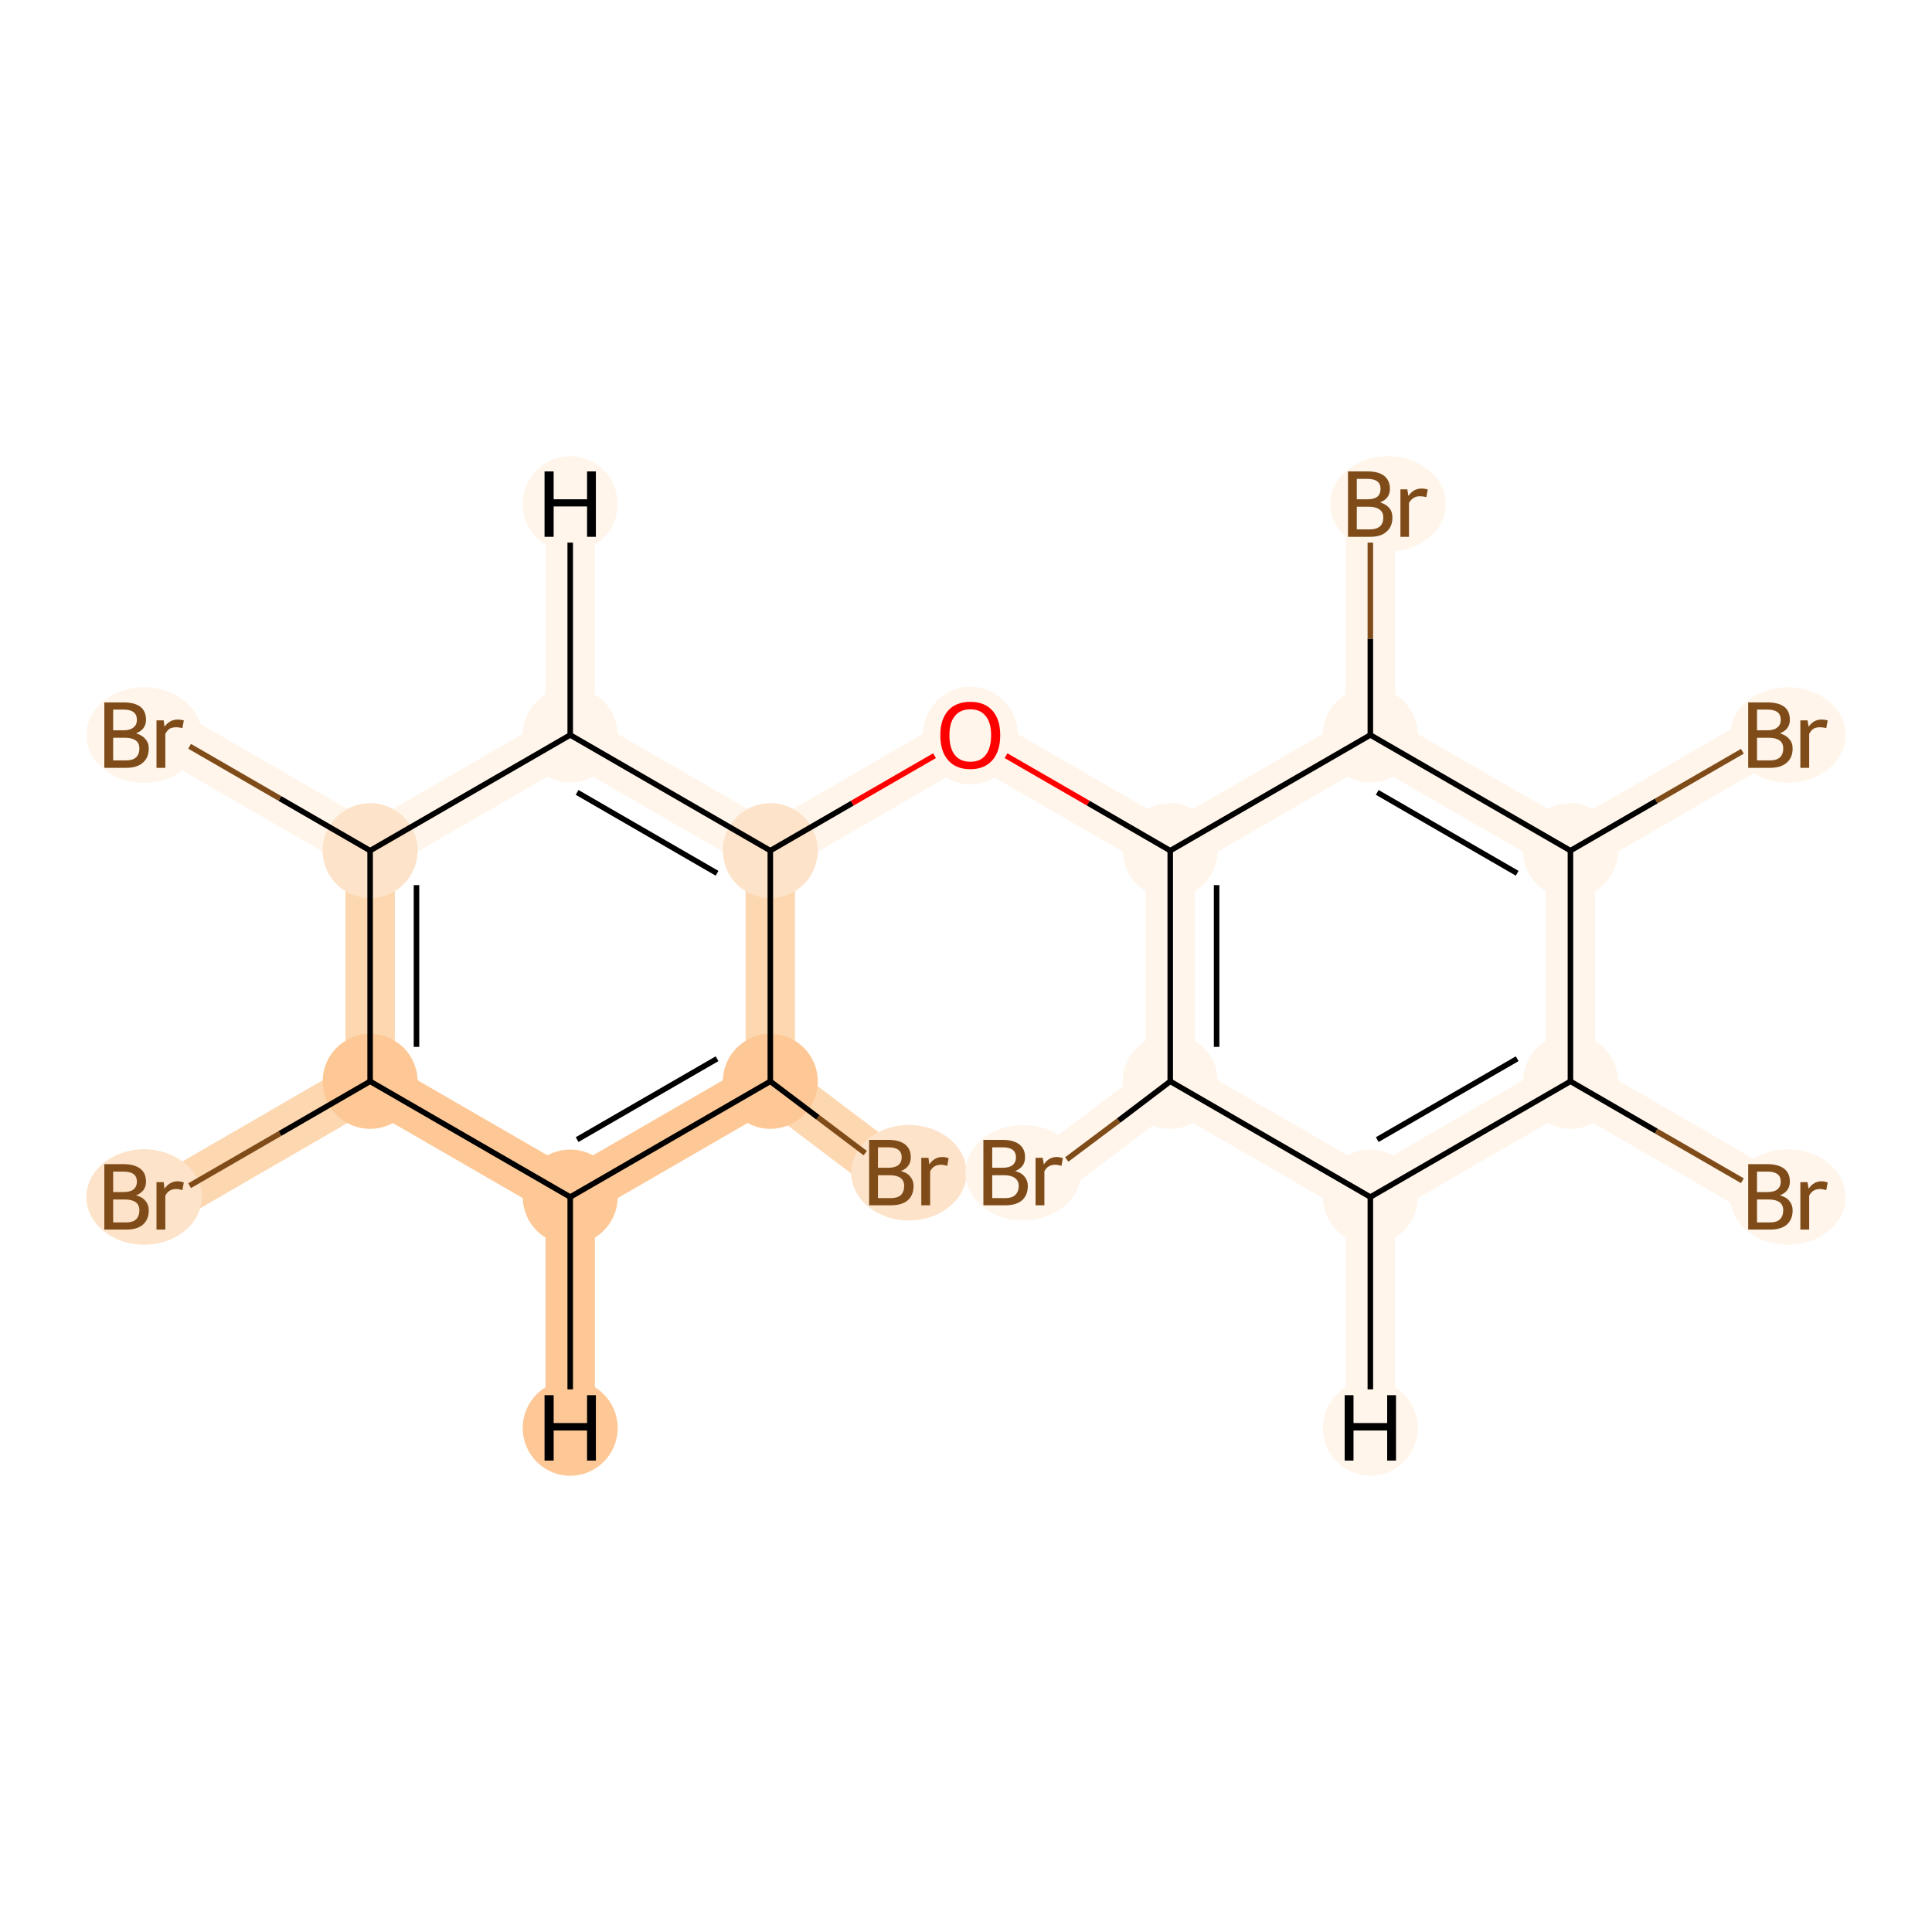 <?xml version='1.0' encoding='iso-8859-1'?>
<svg version='1.1' baseProfile='full'
              xmlns='http://www.w3.org/2000/svg'
                      xmlns:rdkit='http://www.rdkit.org/xml'
                      xmlns:xlink='http://www.w3.org/1999/xlink'
                  xml:space='preserve'
width='700px' height='700px' viewBox='0 0 700 700'>
<!-- END OF HEADER -->
<rect style='opacity:1.0;fill:#FFFFFF;stroke:none' width='700.0' height='700.0' x='0.0' y='0.0'> </rect>
<path d='M 322.9,424.9 L 279.1,391.8' style='fill:none;fill-rule:evenodd;stroke:#FDD7B0;stroke-width:17.9px;stroke-linecap:butt;stroke-linejoin:miter;stroke-opacity:1' />
<path d='M 279.1,391.8 L 206.6,433.7' style='fill:none;fill-rule:evenodd;stroke:#FDC895;stroke-width:17.9px;stroke-linecap:butt;stroke-linejoin:miter;stroke-opacity:1' />
<path d='M 279.1,391.8 L 279.1,308.2' style='fill:none;fill-rule:evenodd;stroke:#FDD7B0;stroke-width:17.9px;stroke-linecap:butt;stroke-linejoin:miter;stroke-opacity:1' />
<path d='M 206.6,433.7 L 134.1,391.8' style='fill:none;fill-rule:evenodd;stroke:#FDC895;stroke-width:17.9px;stroke-linecap:butt;stroke-linejoin:miter;stroke-opacity:1' />
<path d='M 206.6,433.7 L 206.6,517.4' style='fill:none;fill-rule:evenodd;stroke:#FDC895;stroke-width:17.9px;stroke-linecap:butt;stroke-linejoin:miter;stroke-opacity:1' />
<path d='M 134.1,391.8 L 61.7,433.7' style='fill:none;fill-rule:evenodd;stroke:#FDD7B0;stroke-width:17.9px;stroke-linecap:butt;stroke-linejoin:miter;stroke-opacity:1' />
<path d='M 134.1,391.8 L 134.1,308.2' style='fill:none;fill-rule:evenodd;stroke:#FDD7B0;stroke-width:17.9px;stroke-linecap:butt;stroke-linejoin:miter;stroke-opacity:1' />
<path d='M 134.1,308.2 L 206.6,266.3' style='fill:none;fill-rule:evenodd;stroke:#FFF5EB;stroke-width:17.9px;stroke-linecap:butt;stroke-linejoin:miter;stroke-opacity:1' />
<path d='M 134.1,308.2 L 61.7,266.3' style='fill:none;fill-rule:evenodd;stroke:#FFF5EB;stroke-width:17.9px;stroke-linecap:butt;stroke-linejoin:miter;stroke-opacity:1' />
<path d='M 206.6,266.3 L 279.1,308.2' style='fill:none;fill-rule:evenodd;stroke:#FFF5EB;stroke-width:17.9px;stroke-linecap:butt;stroke-linejoin:miter;stroke-opacity:1' />
<path d='M 206.6,266.3 L 206.6,182.6' style='fill:none;fill-rule:evenodd;stroke:#FFF5EB;stroke-width:17.9px;stroke-linecap:butt;stroke-linejoin:miter;stroke-opacity:1' />
<path d='M 279.1,308.2 L 351.6,266.3' style='fill:none;fill-rule:evenodd;stroke:#FFF5EB;stroke-width:17.9px;stroke-linecap:butt;stroke-linejoin:miter;stroke-opacity:1' />
<path d='M 351.6,266.3 L 424.0,308.2' style='fill:none;fill-rule:evenodd;stroke:#FFF5EB;stroke-width:17.9px;stroke-linecap:butt;stroke-linejoin:miter;stroke-opacity:1' />
<path d='M 424.0,308.2 L 424.0,391.8' style='fill:none;fill-rule:evenodd;stroke:#FFF5EB;stroke-width:17.9px;stroke-linecap:butt;stroke-linejoin:miter;stroke-opacity:1' />
<path d='M 424.0,308.2 L 496.5,266.3' style='fill:none;fill-rule:evenodd;stroke:#FFF5EB;stroke-width:17.9px;stroke-linecap:butt;stroke-linejoin:miter;stroke-opacity:1' />
<path d='M 424.0,391.8 L 380.2,424.9' style='fill:none;fill-rule:evenodd;stroke:#FFF5EB;stroke-width:17.9px;stroke-linecap:butt;stroke-linejoin:miter;stroke-opacity:1' />
<path d='M 424.0,391.8 L 496.5,433.7' style='fill:none;fill-rule:evenodd;stroke:#FFF5EB;stroke-width:17.9px;stroke-linecap:butt;stroke-linejoin:miter;stroke-opacity:1' />
<path d='M 496.5,433.7 L 569.0,391.8' style='fill:none;fill-rule:evenodd;stroke:#FFF5EB;stroke-width:17.9px;stroke-linecap:butt;stroke-linejoin:miter;stroke-opacity:1' />
<path d='M 496.5,433.7 L 496.5,517.4' style='fill:none;fill-rule:evenodd;stroke:#FFF5EB;stroke-width:17.9px;stroke-linecap:butt;stroke-linejoin:miter;stroke-opacity:1' />
<path d='M 569.0,391.8 L 569.0,308.2' style='fill:none;fill-rule:evenodd;stroke:#FFF5EB;stroke-width:17.9px;stroke-linecap:butt;stroke-linejoin:miter;stroke-opacity:1' />
<path d='M 569.0,391.8 L 641.4,433.7' style='fill:none;fill-rule:evenodd;stroke:#FFF5EB;stroke-width:17.9px;stroke-linecap:butt;stroke-linejoin:miter;stroke-opacity:1' />
<path d='M 569.0,308.2 L 496.5,266.3' style='fill:none;fill-rule:evenodd;stroke:#FFF5EB;stroke-width:17.9px;stroke-linecap:butt;stroke-linejoin:miter;stroke-opacity:1' />
<path d='M 569.0,308.2 L 641.4,266.3' style='fill:none;fill-rule:evenodd;stroke:#FFF5EB;stroke-width:17.9px;stroke-linecap:butt;stroke-linejoin:miter;stroke-opacity:1' />
<path d='M 496.5,266.3 L 496.5,182.6' style='fill:none;fill-rule:evenodd;stroke:#FFF5EB;stroke-width:17.9px;stroke-linecap:butt;stroke-linejoin:miter;stroke-opacity:1' />
<ellipse cx='329.3' cy='424.9' rx='20.4' ry='16.8'  style='fill:#FDE3C9;fill-rule:evenodd;stroke:#FDE3C9;stroke-width:1.0px;stroke-linecap:butt;stroke-linejoin:miter;stroke-opacity:1' />
<ellipse cx='279.1' cy='391.8' rx='16.7' ry='16.7'  style='fill:#FDC895;fill-rule:evenodd;stroke:#FDC895;stroke-width:1.0px;stroke-linecap:butt;stroke-linejoin:miter;stroke-opacity:1' />
<ellipse cx='206.6' cy='433.7' rx='16.7' ry='16.7'  style='fill:#FDC895;fill-rule:evenodd;stroke:#FDC895;stroke-width:1.0px;stroke-linecap:butt;stroke-linejoin:miter;stroke-opacity:1' />
<ellipse cx='134.1' cy='391.8' rx='16.7' ry='16.7'  style='fill:#FDC895;fill-rule:evenodd;stroke:#FDC895;stroke-width:1.0px;stroke-linecap:butt;stroke-linejoin:miter;stroke-opacity:1' />
<ellipse cx='52.2' cy='433.7' rx='20.4' ry='16.8'  style='fill:#FDE3C9;fill-rule:evenodd;stroke:#FDE3C9;stroke-width:1.0px;stroke-linecap:butt;stroke-linejoin:miter;stroke-opacity:1' />
<ellipse cx='134.1' cy='308.2' rx='16.7' ry='16.7'  style='fill:#FDE3C9;fill-rule:evenodd;stroke:#FDE3C9;stroke-width:1.0px;stroke-linecap:butt;stroke-linejoin:miter;stroke-opacity:1' />
<ellipse cx='206.6' cy='266.3' rx='16.7' ry='16.7'  style='fill:#FFF5EB;fill-rule:evenodd;stroke:#FFF5EB;stroke-width:1.0px;stroke-linecap:butt;stroke-linejoin:miter;stroke-opacity:1' />
<ellipse cx='279.1' cy='308.2' rx='16.7' ry='16.7'  style='fill:#FDE3C9;fill-rule:evenodd;stroke:#FDE3C9;stroke-width:1.0px;stroke-linecap:butt;stroke-linejoin:miter;stroke-opacity:1' />
<ellipse cx='351.6' cy='266.5' rx='16.7' ry='17.2'  style='fill:#FFF5EB;fill-rule:evenodd;stroke:#FFF5EB;stroke-width:1.0px;stroke-linecap:butt;stroke-linejoin:miter;stroke-opacity:1' />
<ellipse cx='424.0' cy='308.2' rx='16.7' ry='16.7'  style='fill:#FFF5EB;fill-rule:evenodd;stroke:#FFF5EB;stroke-width:1.0px;stroke-linecap:butt;stroke-linejoin:miter;stroke-opacity:1' />
<ellipse cx='424.0' cy='391.8' rx='16.7' ry='16.7'  style='fill:#FFF5EB;fill-rule:evenodd;stroke:#FFF5EB;stroke-width:1.0px;stroke-linecap:butt;stroke-linejoin:miter;stroke-opacity:1' />
<ellipse cx='370.7' cy='424.9' rx='20.4' ry='16.8'  style='fill:#FFF5EB;fill-rule:evenodd;stroke:#FFF5EB;stroke-width:1.0px;stroke-linecap:butt;stroke-linejoin:miter;stroke-opacity:1' />
<ellipse cx='496.5' cy='433.7' rx='16.7' ry='16.7'  style='fill:#FFF5EB;fill-rule:evenodd;stroke:#FFF5EB;stroke-width:1.0px;stroke-linecap:butt;stroke-linejoin:miter;stroke-opacity:1' />
<ellipse cx='569.0' cy='391.8' rx='16.7' ry='16.7'  style='fill:#FFF5EB;fill-rule:evenodd;stroke:#FFF5EB;stroke-width:1.0px;stroke-linecap:butt;stroke-linejoin:miter;stroke-opacity:1' />
<ellipse cx='569.0' cy='308.2' rx='16.7' ry='16.7'  style='fill:#FFF5EB;fill-rule:evenodd;stroke:#FFF5EB;stroke-width:1.0px;stroke-linecap:butt;stroke-linejoin:miter;stroke-opacity:1' />
<ellipse cx='496.5' cy='266.3' rx='16.7' ry='16.7'  style='fill:#FFF5EB;fill-rule:evenodd;stroke:#FFF5EB;stroke-width:1.0px;stroke-linecap:butt;stroke-linejoin:miter;stroke-opacity:1' />
<ellipse cx='502.9' cy='182.6' rx='20.4' ry='16.8'  style='fill:#FFF5EB;fill-rule:evenodd;stroke:#FFF5EB;stroke-width:1.0px;stroke-linecap:butt;stroke-linejoin:miter;stroke-opacity:1' />
<ellipse cx='647.8' cy='266.3' rx='20.4' ry='16.8'  style='fill:#FFF5EB;fill-rule:evenodd;stroke:#FFF5EB;stroke-width:1.0px;stroke-linecap:butt;stroke-linejoin:miter;stroke-opacity:1' />
<ellipse cx='647.8' cy='433.7' rx='20.4' ry='16.8'  style='fill:#FFF5EB;fill-rule:evenodd;stroke:#FFF5EB;stroke-width:1.0px;stroke-linecap:butt;stroke-linejoin:miter;stroke-opacity:1' />
<ellipse cx='52.2' cy='266.3' rx='20.4' ry='16.8'  style='fill:#FFF5EB;fill-rule:evenodd;stroke:#FFF5EB;stroke-width:1.0px;stroke-linecap:butt;stroke-linejoin:miter;stroke-opacity:1' />
<ellipse cx='206.6' cy='517.4' rx='16.7' ry='16.8'  style='fill:#FDC895;fill-rule:evenodd;stroke:#FDC895;stroke-width:1.0px;stroke-linecap:butt;stroke-linejoin:miter;stroke-opacity:1' />
<ellipse cx='206.6' cy='182.6' rx='16.7' ry='16.8'  style='fill:#FFF5EB;fill-rule:evenodd;stroke:#FFF5EB;stroke-width:1.0px;stroke-linecap:butt;stroke-linejoin:miter;stroke-opacity:1' />
<ellipse cx='496.5' cy='517.4' rx='16.7' ry='16.8'  style='fill:#FFF5EB;fill-rule:evenodd;stroke:#FFF5EB;stroke-width:1.0px;stroke-linecap:butt;stroke-linejoin:miter;stroke-opacity:1' />
<path class='bond-0 atom-0 atom-1' d='M 313.5,417.8 L 296.3,404.8' style='fill:none;fill-rule:evenodd;stroke:#7F4C19;stroke-width:2.0px;stroke-linecap:butt;stroke-linejoin:miter;stroke-opacity:1' />
<path class='bond-0 atom-0 atom-1' d='M 296.3,404.8 L 279.1,391.8' style='fill:none;fill-rule:evenodd;stroke:#000000;stroke-width:2.0px;stroke-linecap:butt;stroke-linejoin:miter;stroke-opacity:1' />
<path class='bond-1 atom-1 atom-2' d='M 279.1,391.8 L 206.6,433.7' style='fill:none;fill-rule:evenodd;stroke:#000000;stroke-width:2.0px;stroke-linecap:butt;stroke-linejoin:miter;stroke-opacity:1' />
<path class='bond-1 atom-1 atom-2' d='M 259.8,383.6 L 209.1,412.9' style='fill:none;fill-rule:evenodd;stroke:#000000;stroke-width:2.0px;stroke-linecap:butt;stroke-linejoin:miter;stroke-opacity:1' />
<path class='bond-19 atom-7 atom-1' d='M 279.1,308.2 L 279.1,391.8' style='fill:none;fill-rule:evenodd;stroke:#000000;stroke-width:2.0px;stroke-linecap:butt;stroke-linejoin:miter;stroke-opacity:1' />
<path class='bond-2 atom-2 atom-3' d='M 206.6,433.7 L 134.1,391.8' style='fill:none;fill-rule:evenodd;stroke:#000000;stroke-width:2.0px;stroke-linecap:butt;stroke-linejoin:miter;stroke-opacity:1' />
<path class='bond-21 atom-2 atom-20' d='M 206.6,433.7 L 206.6,503.4' style='fill:none;fill-rule:evenodd;stroke:#000000;stroke-width:2.0px;stroke-linecap:butt;stroke-linejoin:miter;stroke-opacity:1' />
<path class='bond-3 atom-3 atom-4' d='M 134.1,391.8 L 101.4,410.7' style='fill:none;fill-rule:evenodd;stroke:#000000;stroke-width:2.0px;stroke-linecap:butt;stroke-linejoin:miter;stroke-opacity:1' />
<path class='bond-3 atom-3 atom-4' d='M 101.4,410.7 L 68.7,429.6' style='fill:none;fill-rule:evenodd;stroke:#7F4C19;stroke-width:2.0px;stroke-linecap:butt;stroke-linejoin:miter;stroke-opacity:1' />
<path class='bond-4 atom-3 atom-5' d='M 134.1,391.8 L 134.1,308.2' style='fill:none;fill-rule:evenodd;stroke:#000000;stroke-width:2.0px;stroke-linecap:butt;stroke-linejoin:miter;stroke-opacity:1' />
<path class='bond-4 atom-3 atom-5' d='M 150.9,379.3 L 150.9,320.7' style='fill:none;fill-rule:evenodd;stroke:#000000;stroke-width:2.0px;stroke-linecap:butt;stroke-linejoin:miter;stroke-opacity:1' />
<path class='bond-5 atom-5 atom-6' d='M 134.1,308.2 L 206.6,266.3' style='fill:none;fill-rule:evenodd;stroke:#000000;stroke-width:2.0px;stroke-linecap:butt;stroke-linejoin:miter;stroke-opacity:1' />
<path class='bond-18 atom-5 atom-19' d='M 134.1,308.2 L 101.4,289.3' style='fill:none;fill-rule:evenodd;stroke:#000000;stroke-width:2.0px;stroke-linecap:butt;stroke-linejoin:miter;stroke-opacity:1' />
<path class='bond-18 atom-5 atom-19' d='M 101.4,289.3 L 68.7,270.4' style='fill:none;fill-rule:evenodd;stroke:#7F4C19;stroke-width:2.0px;stroke-linecap:butt;stroke-linejoin:miter;stroke-opacity:1' />
<path class='bond-6 atom-6 atom-7' d='M 206.6,266.3 L 279.1,308.2' style='fill:none;fill-rule:evenodd;stroke:#000000;stroke-width:2.0px;stroke-linecap:butt;stroke-linejoin:miter;stroke-opacity:1' />
<path class='bond-6 atom-6 atom-7' d='M 209.1,287.1 L 259.8,316.4' style='fill:none;fill-rule:evenodd;stroke:#000000;stroke-width:2.0px;stroke-linecap:butt;stroke-linejoin:miter;stroke-opacity:1' />
<path class='bond-22 atom-6 atom-21' d='M 206.6,266.3 L 206.6,196.6' style='fill:none;fill-rule:evenodd;stroke:#000000;stroke-width:2.0px;stroke-linecap:butt;stroke-linejoin:miter;stroke-opacity:1' />
<path class='bond-7 atom-7 atom-8' d='M 279.1,308.2 L 308.8,291.0' style='fill:none;fill-rule:evenodd;stroke:#000000;stroke-width:2.0px;stroke-linecap:butt;stroke-linejoin:miter;stroke-opacity:1' />
<path class='bond-7 atom-7 atom-8' d='M 308.8,291.0 L 338.6,273.8' style='fill:none;fill-rule:evenodd;stroke:#FF0000;stroke-width:2.0px;stroke-linecap:butt;stroke-linejoin:miter;stroke-opacity:1' />
<path class='bond-8 atom-8 atom-9' d='M 364.5,273.8 L 394.3,291.0' style='fill:none;fill-rule:evenodd;stroke:#FF0000;stroke-width:2.0px;stroke-linecap:butt;stroke-linejoin:miter;stroke-opacity:1' />
<path class='bond-8 atom-8 atom-9' d='M 394.3,291.0 L 424.0,308.2' style='fill:none;fill-rule:evenodd;stroke:#000000;stroke-width:2.0px;stroke-linecap:butt;stroke-linejoin:miter;stroke-opacity:1' />
<path class='bond-9 atom-9 atom-10' d='M 424.0,308.2 L 424.0,391.8' style='fill:none;fill-rule:evenodd;stroke:#000000;stroke-width:2.0px;stroke-linecap:butt;stroke-linejoin:miter;stroke-opacity:1' />
<path class='bond-9 atom-9 atom-10' d='M 440.8,320.7 L 440.8,379.3' style='fill:none;fill-rule:evenodd;stroke:#000000;stroke-width:2.0px;stroke-linecap:butt;stroke-linejoin:miter;stroke-opacity:1' />
<path class='bond-20 atom-15 atom-9' d='M 496.5,266.3 L 424.0,308.2' style='fill:none;fill-rule:evenodd;stroke:#000000;stroke-width:2.0px;stroke-linecap:butt;stroke-linejoin:miter;stroke-opacity:1' />
<path class='bond-10 atom-10 atom-11' d='M 424.0,391.8 L 405.3,406.0' style='fill:none;fill-rule:evenodd;stroke:#000000;stroke-width:2.0px;stroke-linecap:butt;stroke-linejoin:miter;stroke-opacity:1' />
<path class='bond-10 atom-10 atom-11' d='M 405.3,406.0 L 386.5,420.1' style='fill:none;fill-rule:evenodd;stroke:#7F4C19;stroke-width:2.0px;stroke-linecap:butt;stroke-linejoin:miter;stroke-opacity:1' />
<path class='bond-11 atom-10 atom-12' d='M 424.0,391.8 L 496.5,433.7' style='fill:none;fill-rule:evenodd;stroke:#000000;stroke-width:2.0px;stroke-linecap:butt;stroke-linejoin:miter;stroke-opacity:1' />
<path class='bond-12 atom-12 atom-13' d='M 496.5,433.7 L 569.0,391.8' style='fill:none;fill-rule:evenodd;stroke:#000000;stroke-width:2.0px;stroke-linecap:butt;stroke-linejoin:miter;stroke-opacity:1' />
<path class='bond-12 atom-12 atom-13' d='M 499.0,412.9 L 549.7,383.6' style='fill:none;fill-rule:evenodd;stroke:#000000;stroke-width:2.0px;stroke-linecap:butt;stroke-linejoin:miter;stroke-opacity:1' />
<path class='bond-23 atom-12 atom-22' d='M 496.5,433.7 L 496.5,503.4' style='fill:none;fill-rule:evenodd;stroke:#000000;stroke-width:2.0px;stroke-linecap:butt;stroke-linejoin:miter;stroke-opacity:1' />
<path class='bond-13 atom-13 atom-14' d='M 569.0,391.8 L 569.0,308.2' style='fill:none;fill-rule:evenodd;stroke:#000000;stroke-width:2.0px;stroke-linecap:butt;stroke-linejoin:miter;stroke-opacity:1' />
<path class='bond-17 atom-13 atom-18' d='M 569.0,391.8 L 600.1,409.8' style='fill:none;fill-rule:evenodd;stroke:#000000;stroke-width:2.0px;stroke-linecap:butt;stroke-linejoin:miter;stroke-opacity:1' />
<path class='bond-17 atom-13 atom-18' d='M 600.1,409.8 L 631.3,427.8' style='fill:none;fill-rule:evenodd;stroke:#7F4C19;stroke-width:2.0px;stroke-linecap:butt;stroke-linejoin:miter;stroke-opacity:1' />
<path class='bond-14 atom-14 atom-15' d='M 569.0,308.2 L 496.5,266.3' style='fill:none;fill-rule:evenodd;stroke:#000000;stroke-width:2.0px;stroke-linecap:butt;stroke-linejoin:miter;stroke-opacity:1' />
<path class='bond-14 atom-14 atom-15' d='M 549.7,316.4 L 499.0,287.1' style='fill:none;fill-rule:evenodd;stroke:#000000;stroke-width:2.0px;stroke-linecap:butt;stroke-linejoin:miter;stroke-opacity:1' />
<path class='bond-16 atom-14 atom-17' d='M 569.0,308.2 L 600.1,290.2' style='fill:none;fill-rule:evenodd;stroke:#000000;stroke-width:2.0px;stroke-linecap:butt;stroke-linejoin:miter;stroke-opacity:1' />
<path class='bond-16 atom-14 atom-17' d='M 600.1,290.2 L 631.3,272.2' style='fill:none;fill-rule:evenodd;stroke:#7F4C19;stroke-width:2.0px;stroke-linecap:butt;stroke-linejoin:miter;stroke-opacity:1' />
<path class='bond-15 atom-15 atom-16' d='M 496.5,266.3 L 496.5,231.4' style='fill:none;fill-rule:evenodd;stroke:#000000;stroke-width:2.0px;stroke-linecap:butt;stroke-linejoin:miter;stroke-opacity:1' />
<path class='bond-15 atom-15 atom-16' d='M 496.5,231.4 L 496.5,196.6' style='fill:none;fill-rule:evenodd;stroke:#7F4C19;stroke-width:2.0px;stroke-linecap:butt;stroke-linejoin:miter;stroke-opacity:1' />
<path  class='atom-0' d='M 326.4 424.3
Q 328.7 424.9, 329.8 426.3
Q 331.0 427.7, 331.0 429.7
Q 331.0 433.0, 328.9 434.9
Q 326.8 436.7, 322.8 436.7
L 314.9 436.7
L 314.9 413.0
L 321.9 413.0
Q 325.9 413.0, 328.0 414.7
Q 330.0 416.3, 330.0 419.3
Q 330.0 422.9, 326.4 424.3
M 318.1 415.7
L 318.1 423.1
L 321.9 423.1
Q 324.2 423.1, 325.4 422.2
Q 326.7 421.2, 326.7 419.3
Q 326.7 415.7, 321.9 415.7
L 318.1 415.7
M 322.8 434.1
Q 325.2 434.1, 326.4 433.0
Q 327.6 431.8, 327.6 429.7
Q 327.6 427.8, 326.3 426.8
Q 324.9 425.8, 322.3 425.8
L 318.1 425.8
L 318.1 434.1
L 322.8 434.1
' fill='#7F4C19'/>
<path  class='atom-0' d='M 336.4 419.5
L 336.7 421.9
Q 338.5 419.2, 341.5 419.2
Q 342.4 419.2, 343.7 419.6
L 343.2 422.4
Q 341.8 422.0, 341.0 422.0
Q 339.6 422.0, 338.6 422.6
Q 337.7 423.1, 337.0 424.4
L 337.0 436.7
L 333.8 436.7
L 333.8 419.5
L 336.4 419.5
' fill='#7F4C19'/>
<path  class='atom-4' d='M 49.3 433.1
Q 51.6 433.7, 52.7 435.1
Q 53.9 436.5, 53.9 438.5
Q 53.9 441.8, 51.8 443.7
Q 49.7 445.5, 45.8 445.5
L 37.8 445.5
L 37.8 421.8
L 44.8 421.8
Q 48.8 421.8, 50.9 423.5
Q 52.9 425.1, 52.9 428.1
Q 52.9 431.7, 49.3 433.1
M 41.0 424.5
L 41.0 431.9
L 44.8 431.9
Q 47.1 431.9, 48.3 431.0
Q 49.6 430.0, 49.6 428.1
Q 49.6 424.5, 44.8 424.5
L 41.0 424.5
M 45.8 442.9
Q 48.1 442.9, 49.3 441.8
Q 50.5 440.6, 50.5 438.5
Q 50.5 436.6, 49.2 435.6
Q 47.8 434.6, 45.3 434.6
L 41.0 434.6
L 41.0 442.9
L 45.8 442.9
' fill='#7F4C19'/>
<path  class='atom-4' d='M 59.3 428.3
L 59.6 430.7
Q 61.5 428.0, 64.4 428.0
Q 65.3 428.0, 66.6 428.4
L 66.1 431.2
Q 64.7 430.8, 63.9 430.8
Q 62.5 430.8, 61.5 431.4
Q 60.6 431.9, 59.9 433.2
L 59.9 445.5
L 56.7 445.5
L 56.7 428.3
L 59.3 428.3
' fill='#7F4C19'/>
<path  class='atom-8' d='M 340.7 266.4
Q 340.7 260.7, 343.5 257.5
Q 346.3 254.3, 351.6 254.3
Q 356.8 254.3, 359.6 257.5
Q 362.4 260.7, 362.4 266.4
Q 362.4 272.1, 359.6 275.4
Q 356.7 278.7, 351.6 278.7
Q 346.3 278.7, 343.5 275.4
Q 340.7 272.2, 340.7 266.4
M 351.6 276.0
Q 355.2 276.0, 357.1 273.6
Q 359.1 271.1, 359.1 266.4
Q 359.1 261.7, 357.1 259.4
Q 355.2 257.0, 351.6 257.0
Q 347.9 257.0, 346.0 259.4
Q 344.0 261.7, 344.0 266.4
Q 344.0 271.2, 346.0 273.6
Q 347.9 276.0, 351.6 276.0
' fill='#FF0000'/>
<path  class='atom-11' d='M 367.8 424.3
Q 370.1 424.9, 371.2 426.3
Q 372.4 427.7, 372.4 429.7
Q 372.4 433.0, 370.3 434.9
Q 368.2 436.7, 364.3 436.7
L 356.3 436.7
L 356.3 413.0
L 363.3 413.0
Q 367.3 413.0, 369.4 414.7
Q 371.4 416.3, 371.4 419.3
Q 371.4 422.9, 367.8 424.3
M 359.5 415.7
L 359.5 423.1
L 363.3 423.1
Q 365.6 423.1, 366.8 422.2
Q 368.1 421.2, 368.1 419.3
Q 368.1 415.7, 363.3 415.7
L 359.5 415.7
M 364.3 434.1
Q 366.6 434.1, 367.8 433.0
Q 369.1 431.8, 369.1 429.7
Q 369.1 427.8, 367.7 426.8
Q 366.3 425.8, 363.8 425.8
L 359.5 425.8
L 359.5 434.1
L 364.3 434.1
' fill='#7F4C19'/>
<path  class='atom-11' d='M 377.8 419.5
L 378.2 421.9
Q 380.0 419.2, 382.9 419.2
Q 383.8 419.2, 385.1 419.6
L 384.6 422.4
Q 383.2 422.0, 382.4 422.0
Q 381.0 422.0, 380.0 422.6
Q 379.1 423.1, 378.4 424.4
L 378.4 436.7
L 375.2 436.7
L 375.2 419.5
L 377.8 419.5
' fill='#7F4C19'/>
<path  class='atom-16' d='M 500.0 182.0
Q 502.2 182.7, 503.4 184.1
Q 504.5 185.4, 504.5 187.5
Q 504.5 190.8, 502.4 192.6
Q 500.4 194.5, 496.4 194.5
L 488.4 194.5
L 488.4 170.8
L 495.4 170.8
Q 499.5 170.8, 501.5 172.4
Q 503.6 174.1, 503.6 177.1
Q 503.6 180.7, 500.0 182.0
M 491.6 173.5
L 491.6 180.9
L 495.4 180.9
Q 497.8 180.9, 499.0 180.0
Q 500.2 179.0, 500.2 177.1
Q 500.2 173.5, 495.4 173.5
L 491.6 173.5
M 496.4 191.8
Q 498.7 191.8, 500.0 190.7
Q 501.2 189.6, 501.2 187.5
Q 501.2 185.5, 499.8 184.6
Q 498.5 183.6, 495.9 183.6
L 491.6 183.6
L 491.6 191.8
L 496.4 191.8
' fill='#7F4C19'/>
<path  class='atom-16' d='M 509.9 177.3
L 510.3 179.7
Q 512.1 177.0, 515.1 177.0
Q 516.0 177.0, 517.3 177.3
L 516.8 180.1
Q 515.3 179.8, 514.5 179.8
Q 513.1 179.8, 512.2 180.4
Q 511.3 180.9, 510.5 182.2
L 510.5 194.5
L 507.4 194.5
L 507.4 177.3
L 509.9 177.3
' fill='#7F4C19'/>
<path  class='atom-17' d='M 644.9 265.7
Q 647.2 266.4, 648.3 267.8
Q 649.5 269.1, 649.5 271.2
Q 649.5 274.5, 647.4 276.3
Q 645.3 278.2, 641.4 278.2
L 633.4 278.2
L 633.4 254.5
L 640.4 254.5
Q 644.4 254.5, 646.5 256.1
Q 648.5 257.7, 648.5 260.8
Q 648.5 264.3, 644.9 265.7
M 636.6 257.1
L 636.6 264.6
L 640.4 264.6
Q 642.7 264.6, 643.9 263.6
Q 645.2 262.7, 645.2 260.8
Q 645.2 257.1, 640.4 257.1
L 636.6 257.1
M 641.4 275.5
Q 643.7 275.5, 644.9 274.4
Q 646.1 273.3, 646.1 271.2
Q 646.1 269.2, 644.8 268.3
Q 643.4 267.3, 640.9 267.3
L 636.6 267.3
L 636.6 275.5
L 641.4 275.5
' fill='#7F4C19'/>
<path  class='atom-17' d='M 654.9 261.0
L 655.3 263.3
Q 657.1 260.7, 660.0 260.7
Q 660.9 260.7, 662.2 261.0
L 661.7 263.8
Q 660.3 263.5, 659.5 263.5
Q 658.1 263.5, 657.1 264.0
Q 656.2 264.6, 655.5 265.9
L 655.5 278.2
L 652.3 278.2
L 652.3 261.0
L 654.9 261.0
' fill='#7F4C19'/>
<path  class='atom-18' d='M 644.9 433.1
Q 647.2 433.7, 648.3 435.1
Q 649.5 436.5, 649.5 438.5
Q 649.5 441.8, 647.4 443.7
Q 645.3 445.5, 641.4 445.5
L 633.4 445.5
L 633.4 421.8
L 640.4 421.8
Q 644.4 421.8, 646.5 423.5
Q 648.5 425.1, 648.5 428.1
Q 648.5 431.7, 644.9 433.1
M 636.6 424.5
L 636.6 431.9
L 640.4 431.9
Q 642.7 431.9, 643.9 431.0
Q 645.2 430.0, 645.2 428.1
Q 645.2 424.5, 640.4 424.5
L 636.6 424.5
M 641.4 442.9
Q 643.7 442.9, 644.9 441.8
Q 646.1 440.6, 646.1 438.5
Q 646.1 436.6, 644.8 435.6
Q 643.4 434.6, 640.9 434.6
L 636.6 434.6
L 636.6 442.9
L 641.4 442.9
' fill='#7F4C19'/>
<path  class='atom-18' d='M 654.9 428.3
L 655.3 430.7
Q 657.1 428.0, 660.0 428.0
Q 660.9 428.0, 662.2 428.4
L 661.7 431.2
Q 660.3 430.8, 659.5 430.8
Q 658.1 430.8, 657.1 431.4
Q 656.2 431.9, 655.5 433.2
L 655.5 445.5
L 652.3 445.5
L 652.3 428.3
L 654.9 428.3
' fill='#7F4C19'/>
<path  class='atom-19' d='M 49.3 265.7
Q 51.6 266.4, 52.7 267.8
Q 53.9 269.1, 53.9 271.2
Q 53.9 274.5, 51.8 276.3
Q 49.7 278.2, 45.8 278.2
L 37.8 278.2
L 37.8 254.5
L 44.8 254.5
Q 48.8 254.5, 50.9 256.1
Q 52.9 257.7, 52.9 260.8
Q 52.9 264.3, 49.3 265.7
M 41.0 257.1
L 41.0 264.6
L 44.8 264.6
Q 47.1 264.6, 48.3 263.6
Q 49.6 262.7, 49.6 260.8
Q 49.6 257.1, 44.8 257.1
L 41.0 257.1
M 45.8 275.5
Q 48.1 275.5, 49.3 274.4
Q 50.5 273.3, 50.5 271.2
Q 50.5 269.2, 49.2 268.3
Q 47.8 267.3, 45.3 267.3
L 41.0 267.3
L 41.0 275.5
L 45.8 275.5
' fill='#7F4C19'/>
<path  class='atom-19' d='M 59.3 261.0
L 59.6 263.3
Q 61.5 260.7, 64.4 260.7
Q 65.3 260.7, 66.6 261.0
L 66.1 263.8
Q 64.7 263.5, 63.9 263.5
Q 62.5 263.5, 61.5 264.0
Q 60.6 264.6, 59.9 265.9
L 59.9 278.2
L 56.7 278.2
L 56.7 261.0
L 59.3 261.0
' fill='#7F4C19'/>
<path  class='atom-20' d='M 197.3 505.5
L 200.6 505.5
L 200.6 515.6
L 212.7 515.6
L 212.7 505.5
L 215.9 505.5
L 215.9 529.2
L 212.7 529.2
L 212.7 518.3
L 200.6 518.3
L 200.6 529.2
L 197.3 529.2
L 197.3 505.5
' fill='#000000'/>
<path  class='atom-21' d='M 197.3 170.8
L 200.6 170.8
L 200.6 180.9
L 212.7 180.9
L 212.7 170.8
L 215.9 170.8
L 215.9 194.5
L 212.7 194.5
L 212.7 183.5
L 200.6 183.5
L 200.6 194.5
L 197.3 194.5
L 197.3 170.8
' fill='#000000'/>
<path  class='atom-22' d='M 487.2 505.5
L 490.4 505.5
L 490.4 515.6
L 502.6 515.6
L 502.6 505.5
L 505.8 505.5
L 505.8 529.2
L 502.6 529.2
L 502.6 518.3
L 490.4 518.3
L 490.4 529.2
L 487.2 529.2
L 487.2 505.5
' fill='#000000'/>
</svg>
